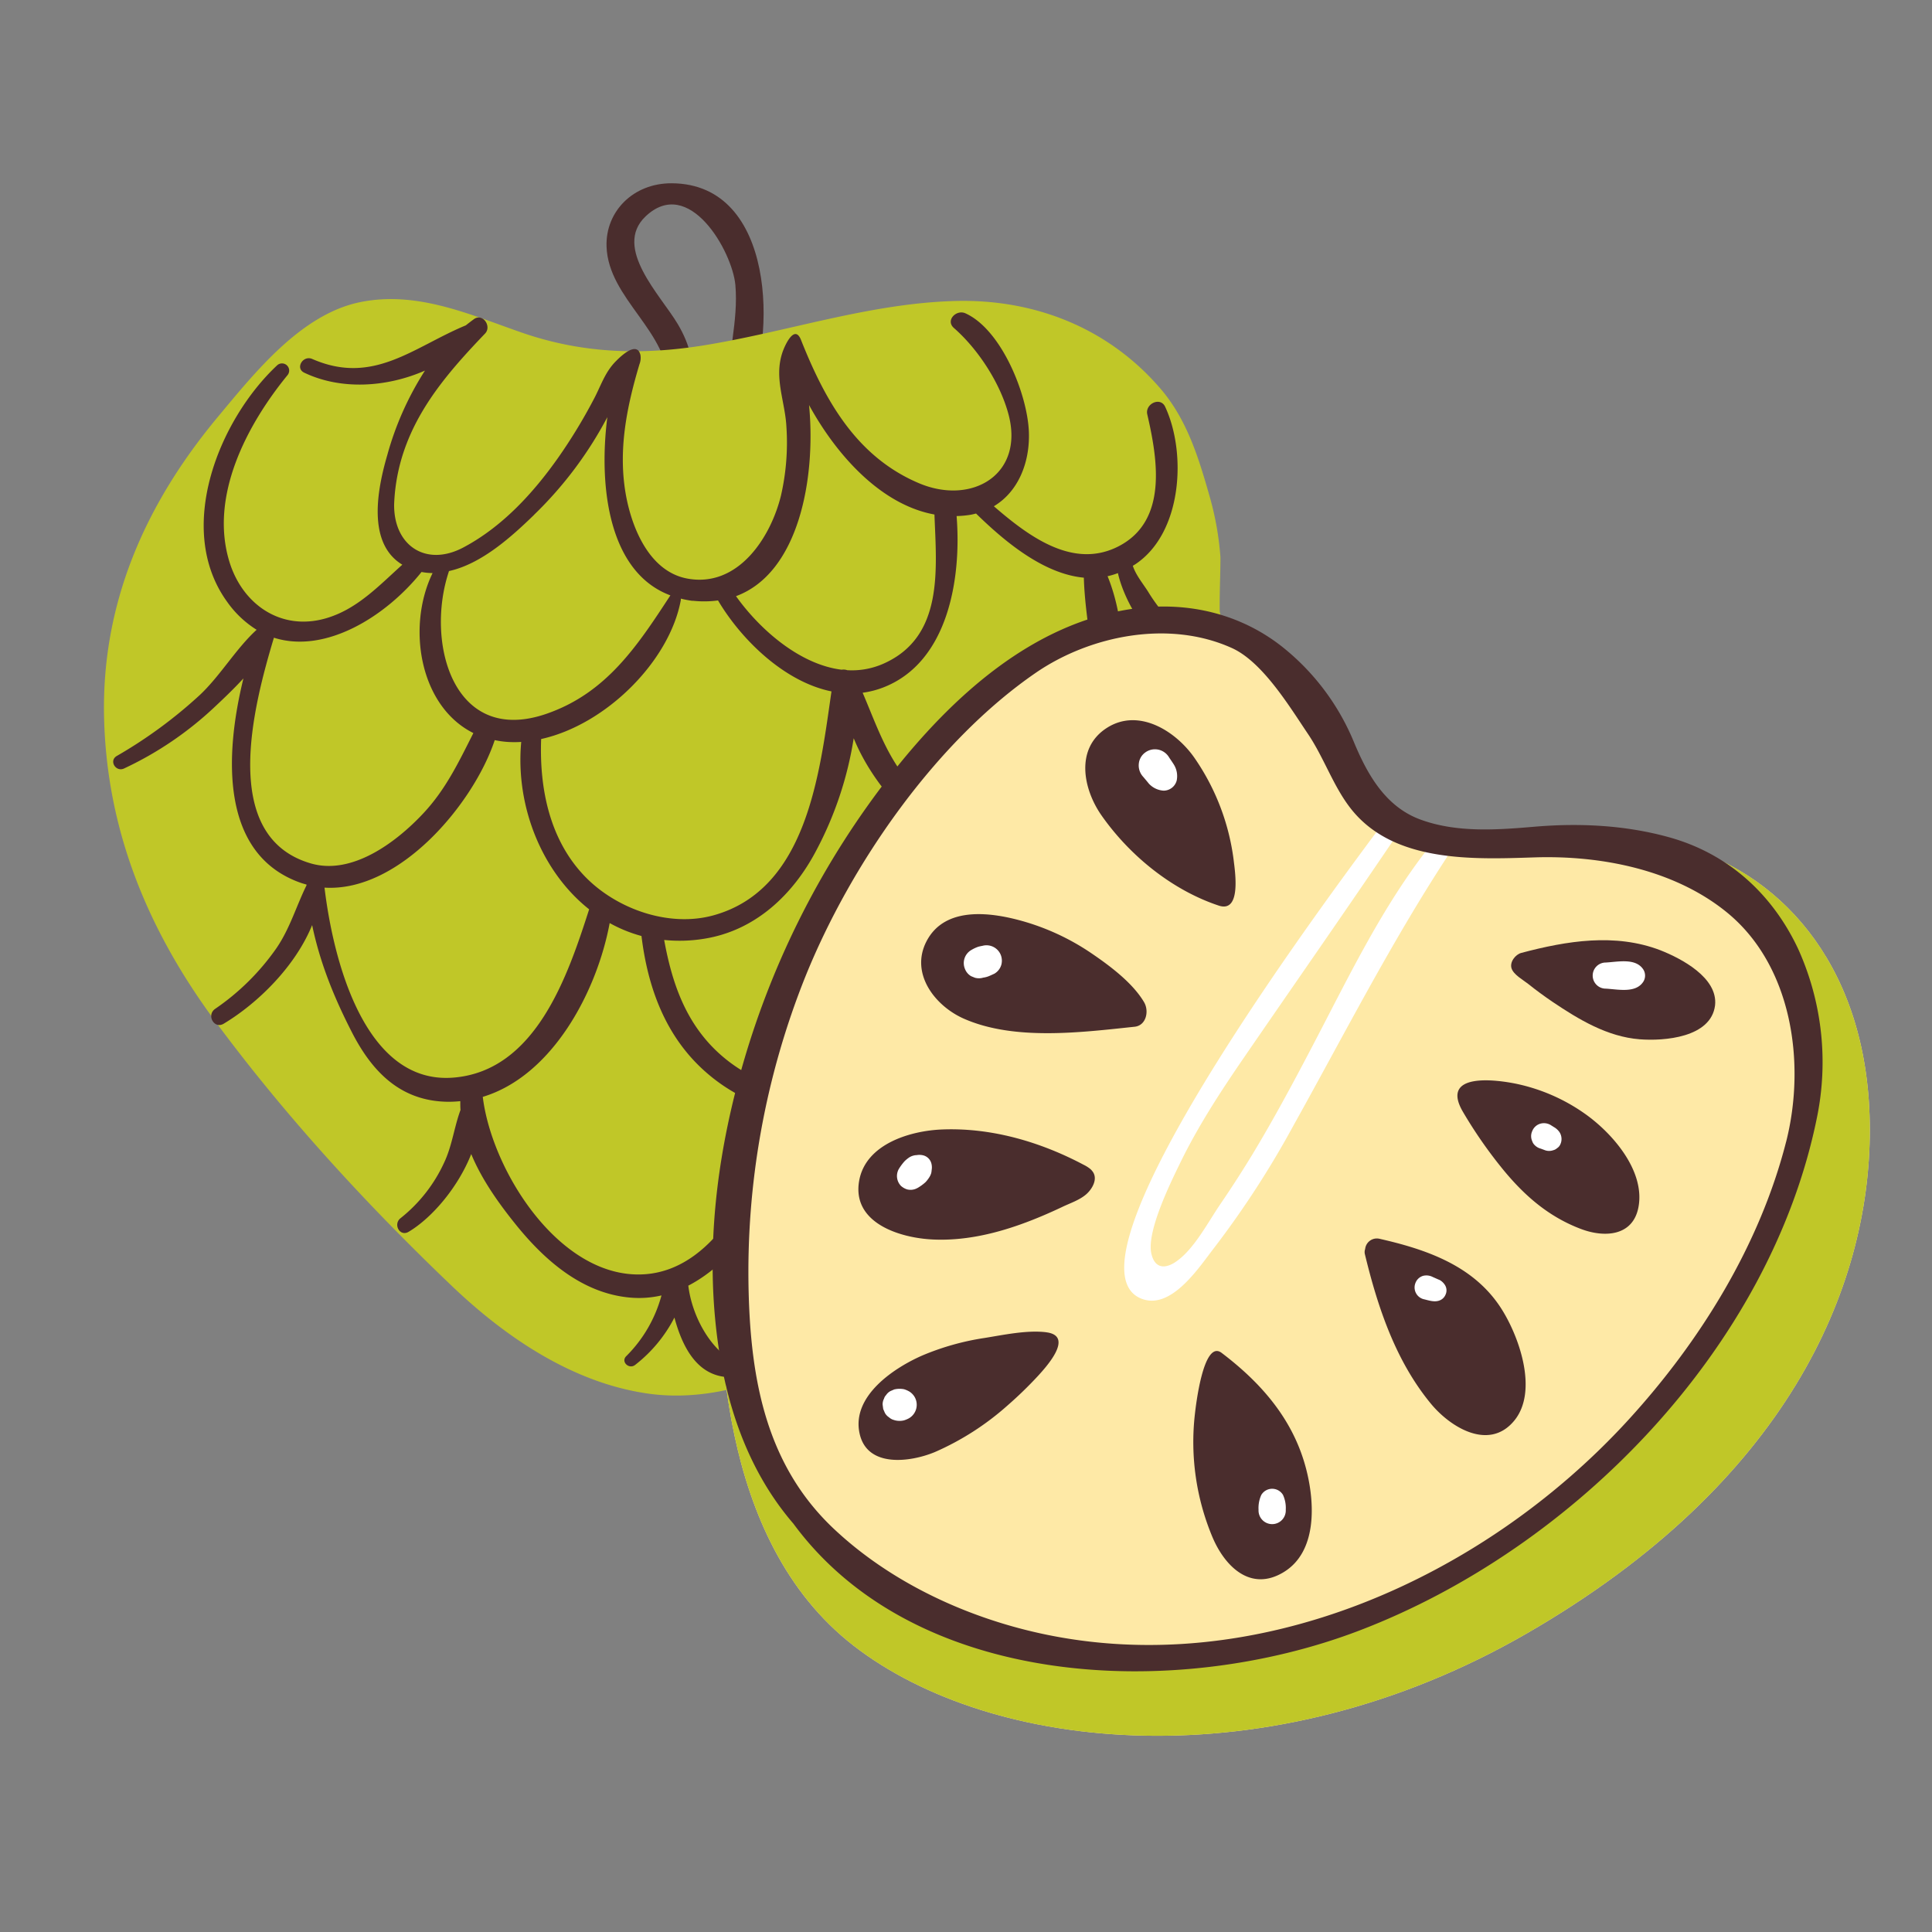 <svg xmlns="http://www.w3.org/2000/svg" viewBox="0 0 512 512"><rect x="0" y="0" width="512" height="512" fill="#808080" stroke="none"/><defs><style>.custard-applecls-1{fill:#4a2d2d;}.custard-applecls-2{fill:#c0c728;}.custard-applecls-3{fill:#fee9a6;}.custard-applecls-4{fill:#fff;}.custard-applecls-5{fill:none;}</style></defs><g id="Capa_2" data-name="Capa 2"><g id="bocetos"><path class="custard-applecls-1" d="M182.62,103.09c1.81-6.09.23-11.74-3-17.2-4.51-7.62-17.24-20.2-8.57-28.51,11.53-11,23,9.21,23.83,18.12.84,9.46-2.09,19.14-2.2,28.49,0,3.58,3.45,5.72,5.19,2.11,7.85-16.3,7.8-57.37-19.83-57.53-10.24-.06-17.6,7.48-17.3,16.75.46,14,16.85,22.64,16.38,37-.12,3.61,4.47,4.21,5.5.77Z"/><path class="custard-applecls-2" d="M288.08,278.38c-15.07,31-36.7,61.06-66.92,78.44-14.8,8.52-32.47,15-49.67,12.46-19.94-2.92-37.67-15-52-28.73C97.05,319.1,75.49,295.63,57,270.6,39.55,247,28.54,220.93,27.61,191.18c-1-30.81,10.72-57.43,30.18-80.76,9.73-11.67,21.9-27,37.42-30.3,15.13-3.17,29,3.13,43,8,16,5.55,31.67,6.08,48.34,3.4C208.74,87.93,230.3,80.41,253,79.77c20.94-.6,40.54,7,54.43,23.1,7.21,8.34,10.29,18.68,13.24,29.06a79.5,79.5,0,0,1,2.76,15.74c0,4.55-.25,9.13-.2,14a4.12,4.12,0,0,0,.21,1.23c-.78,11.59-3.22,23-6.15,34.24C310,225,300.67,252.46,288.08,278.38Z"/><path class="custard-applecls-1" d="M318.89,170.35c-3.24-2.83-7.27-4.21-10.24-7.5a46.22,46.22,0,0,1-4.44-6.13c-1.35-2.11-3.23-4.37-4-6.78.24-.15.49-.29.73-.45,12.37-8.29,13.57-29.42,7.84-41.69-1.29-2.76-5.37-.75-4.74,2,2.71,11.78,5.53,28.15-7.54,34.94-12.12,6.3-24-2.71-33.12-10.58,6.46-3.85,9.55-11.54,9.29-19.56-.33-10.06-7.29-27.31-16.85-31.58-2.38-1.06-5.35,1.89-3,3.92,6.39,5.6,12.24,14.56,14.45,22.88,4.22,15.91-9.64,24.1-23.58,18.3-16.73-7-25.07-22.07-31.42-38.05-1.76-4.41-4.47,1.84-5,3.58-2.13,6.66.8,12.81,1.14,19.47a62.91,62.91,0,0,1-1.43,18.15c-2.73,11.24-11.51,24.74-25.12,22-9.73-2-14.32-13.14-15.94-21.83-2.21-11.92.13-23.45,3.53-34.87a4.77,4.77,0,0,0,.28-2.47c-.9-3.84-5.19.27-6.49,1.6-3,3-4,6.62-6,10.32a140.45,140.45,0,0,1-9.3,15.25c-6.65,9.43-14.83,18.34-25.14,23.81-9.92,5.27-18.49-.5-18.35-11.42a49.53,49.53,0,0,1,3.3-16.06c4.37-11.4,12.52-20.56,20.8-29.21,1.83-1.91-.62-5.49-2.94-3.82q-1.11.81-2.16,1.65c-13.85,5.73-24.51,16-40.7,8.91-2.44-1.07-4.6,2.45-2.13,3.63,9.67,4.63,21.79,3.93,32-.55a81.38,81.38,0,0,0-10,22.44c-2.62,9-5.42,23.31,4,29-6.26,5.61-12.07,11.92-20.46,14.27-11.84,3.3-21.89-3.81-25.35-15-5.37-17.43,4.63-36.34,15.36-49.47a1.9,1.9,0,0,0-2.68-2.68c-15.49,14.47-27.21,43.42-13.33,62.67a27.16,27.16,0,0,0,7.85,7.46c-5.48,5-9.56,12.09-15,17.23a123,123,0,0,1-22.06,16.21c-2.16,1.26-.26,4.35,1.94,3.31a91.47,91.47,0,0,0,23.68-16c2.45-2.29,5.31-5,7.94-7.86-5,20.39-6.2,46.77,15.31,54.21.47.16.94.28,1.41.42l0,.2c-2.74,5.57-4.41,11.48-8,16.7A63.34,63.34,0,0,1,57,267.37c-2.35,1.65-.25,5.44,2.29,3.92,9.11-5.47,19-15.24,23.43-26.13C84.78,255,88.37,264,93.15,273.35c5.36,10.56,12.89,18.46,25.5,18.63a30.44,30.44,0,0,0,3.33-.16c0,.78,0,1.56.06,2.33-1.69,4.57-2.22,9.51-4.36,14a40.16,40.16,0,0,1-11.49,14.65c-2.1,1.58-.26,5.06,2.12,3.63,6.42-3.85,13.21-12.06,16.57-20.59,2.85,6.88,7.41,13.23,12,18.91,7.63,9.4,17.5,18,30.06,19.12a26.39,26.39,0,0,0,8.36-.57A35.84,35.84,0,0,1,166,359.36c-1.59,1.5.72,3.65,2.34,2.34a37.69,37.69,0,0,0,10.39-12.53c2,7.41,5.6,14.61,13,15.67,2.65.37,4.46-2.94,1.91-4.53-6.06-3.78-10.34-12.16-11.23-19.6,15.62-8.07,26.59-29.4,30.28-45.45a37.28,37.28,0,0,0,5.07.08C218.64,307.2,229,321.8,239,326.7c10.5,5.11,23.86-.72,27.62-11.56.7-2-2-3.21-3.36-2-3,2.67-5.63,6.1-9.25,7.93-7.91,4-13.39,0-18.64-6a57.76,57.76,0,0,1-11.79-20.54c.92-.2,1.83-.43,2.73-.7,13.22-3.94,23.59-14.56,28.9-27.08A85,85,0,0,0,261,245.21c.67-4.92,1.7-10.85,1.58-16.4.84.18,1.68.33,2.52.44a38.21,38.21,0,0,0,10.55,20.88c4.77,4.74,15.66,13.41,22.07,7.38a2,2,0,0,0-.41-3.12c-3.21-1.51-6.67-1.87-9.86-3.58a33.81,33.81,0,0,1-8.4-6.6,38.3,38.3,0,0,1-8.77-14.74,24.69,24.69,0,0,0,5.7-.94c12.92-3.79,18.6-17.58,20.32-29.75,2-14,2.8-32.45-2.78-46.08a19,19,0,0,0,2.74-.82c2,9,11.34,24.25,21.67,22.06A2.16,2.16,0,0,0,318.89,170.35Zm-104.48-63c7.38,13.45,19.15,26.43,33.23,29,.53,14.51,2.54,32.39-13.49,39.52a20.64,20.64,0,0,1-9.61,1.74,3,3,0,0,0-1.49-.13c-11.06-1.35-21.66-10.6-28-19.49C211.77,151.82,216.26,126.57,214.41,107.39Zm-30.85,51.85a27.26,27.26,0,0,0,6.72-.08c6.19,10.44,17.61,21.58,30.07,24.11-3.14,21.7-6.45,52.35-31.12,59.3-11.84,3.35-25.79-1.58-34.18-10.22-9.42-9.71-12.13-23.38-11.64-36.46,17.2-3.8,34-20.63,37-36.75a1.43,1.43,0,0,0,0-.46A29.05,29.05,0,0,0,183.56,159.24Zm-42-22.8a102.23,102.23,0,0,0,19.39-25.85c-2.34,18.34.3,41.14,16.73,47.24,0,0-.07.06-.1.11-8.71,13.33-16.9,25.79-32.78,31.27-24.75,8.54-32.11-19-25.84-37.73,0,0,0-.07,0-.1C127.63,149.47,135.73,142.08,141.54,136.44ZM72.59,169c13.65,4.35,29.68-5.61,39.12-17.42a16.17,16.17,0,0,0,2.93.29c-6.91,14.22-3.48,35.28,10.81,42.4-3.87,7.64-7.29,14.91-13.32,21.33-7.11,7.59-18.76,16.35-29.67,13.24C58.07,221.83,67.07,187.39,72.59,169ZM86,235.23c19.85,1.24,39.5-22.22,45.11-39.09a24.21,24.21,0,0,0,3.4.48,29.13,29.13,0,0,0,3.62,0c-1.57,16.94,5.4,34.39,18,44.36-5.64,17.53-14.1,42.86-36,44.6C96.36,287.48,88.2,253.68,86,235.23Zm85,102.45c-22.28,1.65-40.63-27.08-43.06-47,18.44-5.56,30.25-27.87,33.63-46.06a37.29,37.29,0,0,0,8.43,3.43c1.68,13.79,6.43,26.86,17.26,36.25a46,46,0,0,0,19,9.93C201.4,311.59,190.35,336.25,171,337.68Zm83.68-102.15a118.46,118.46,0,0,1-2.76,20.28c-2.93,12.45-9.94,24-21.62,30-13.25,6.82-29.1,3.06-39.8-6.71-8.85-8.08-12.43-18.71-14.49-30a40.3,40.3,0,0,0,10.58-.32c13.53-2.14,23.57-11.63,29.75-23.44a94.45,94.45,0,0,0,9.9-29.7c5.05,12.4,16.22,24.67,28.61,30.44C254.61,229.23,254.8,232.4,254.63,235.53Zm35.56-47.6c-.42,11.85-2,29.32-15.17,34.13-11.9,4.37-25.19-5.07-33-13.48-6.87-7.41-9.65-16.09-13.46-25a23.74,23.74,0,0,0,5.52-1.42c17.11-6.67,20.71-28.78,19.38-45.4a26.47,26.47,0,0,0,3.63-.33c.53-.09,1-.21,1.52-.34,7.49,7.32,17.81,16,28.57,17C287.56,164.71,290.62,176.07,290.19,187.93Z"/><path class="custard-applecls-3" d="M363.74,214.72s-15.55-43-40.11-49.51-65.89,11.45-88,43.79-44.6,90-45,116.63-.82,82.26,35.6,110.5,109.68,36.42,178.43-3.28,90.86-91.26,90.86-133.41-22.51-67.12-48.7-74.89S373.56,232.73,363.74,214.72Z"/><path class="custard-applecls-2" d="M495.52,299.44c0-36.85-17.21-60.56-39-71.14a49.24,49.24,0,0,1,5.06,5.66c8.59,11.46,21.28,35.6,16.37,64.25s-20.87,57.71-66.3,99.86a150.33,150.33,0,0,1-176.39,20.05C198.44,397.35,191,353,190.84,321.69c-.11,1.37-.19,2.7-.21,3.94-.41,26.6-.82,82.26,35.6,110.5s109.68,36.42,178.43-3.28S495.52,341.59,495.52,299.44Z"/><path class="custard-applecls-4" d="M367.07,217.39c-7.77,10.66-89.9,118.33-64.17,126.92,7.81,2.61,15.1-8.81,18.84-13.59a248.09,248.09,0,0,0,21.06-32.48c13.32-23.89,25.63-48.06,40.6-71,1.65-2.54-2.33-5.72-4.26-3.29-13,16.43-21.92,35.38-31.61,53.8-5,9.56-10.13,19.09-15.72,28.33q-4,6.57-8.31,12.89c-3.3,4.79-6.93,11.91-11.7,15.28-2.81,2-5.71,2.14-6.67-2-1.34-5.78,5-18.66,7.6-24,4.74-9.76,10.7-18.91,16.84-27.85,13.86-20.18,27.88-40.24,41.58-60.53,1.72-2.55-2.32-4.8-4.08-2.39Z"/><path class="custard-applecls-1" d="M476.56,251.54c-6.5-13.91-17.91-25.1-34.14-29.63-11.6-3.24-23.82-3.84-35.78-2.82-10,.86-20.68,1.62-30.24-1.91-9.26-3.41-14.07-12-17.64-20.62a62.85,62.85,0,0,0-18.7-24.95c-11.16-8.93-25.16-12.25-39.25-10.36-27.06,3.62-48.55,23.44-64.76,44.09a226,226,0,0,0-39.11,76.45c-6.3,21.76-9.54,44.71-7.45,67.4,1.84,20.08,7.76,39.5,20.78,54.61,32.29,43.86,101.16,46.93,149.87,28.35,57.08-21.76,109-75,121.36-135.94A72.86,72.86,0,0,0,476.56,251.54Zm-3.21,51c-7,27.44-22.75,52.86-41.69,73.61-38.48,42.17-98.84,69.29-156.1,56.68-19.89-4.38-39.72-13.66-54.62-27.71C203.2,388.39,199,366,198.4,342.41a210.5,210.5,0,0,1,15-83.52c11.94-29.63,34.42-62.25,61.09-80.59,14.34-9.85,35.22-14.15,52-6.55,8.12,3.69,15.23,15.47,20.14,22.76,4.23,6.27,6.73,13.92,11.37,19.81,11.31,14.36,32.39,13.42,48.63,12.9,17.47-.57,37,3.16,51,14.56C475,255.94,478.6,281.86,473.35,302.56Z"/><path class="custard-applecls-1" d="M277.79,353.15l-.62-.1c-5.08-.6-11.2.71-16.22,1.52a68.62,68.62,0,0,0-16.44,4.61c-7.5,3.26-18.9,10.75-16.71,20.71,2,9.18,13.49,7.62,20,4.9a72.67,72.67,0,0,0,19.16-12.29,105.45,105.45,0,0,0,8.24-8C277.47,362,284.28,354.41,277.79,353.15Z"/><path class="custard-applecls-1" d="M323.75,358.53c-4.88-3.71-6.89,14.43-7.1,16.31a65.13,65.13,0,0,0,4.67,32.53c3.27,7.73,10.07,14.54,18.79,9.31,9.06-5.43,8.32-18.53,6.05-27.32C342.78,376.22,334.28,366.52,323.75,358.53Z"/><path class="custard-applecls-1" d="M365.58,328.29a3.11,3.11,0,0,0-3.8,2.72,2.38,2.38,0,0,0-.06,1.41c3.4,14.05,8.14,28.25,17.48,39.57,5.08,6.17,15.29,12.58,22,4.61s1.2-23.06-3.74-30.42C390.15,335.28,377.85,331.07,365.58,328.29Z"/><path class="custard-applecls-1" d="M419.8,295A49,49,0,0,0,402,287.25c-5.74-1.21-20.5-3.07-14.26,7.48a120.85,120.85,0,0,0,10.86,15.54c5.66,6.83,12,12.26,20.37,15.42,6.24,2.36,13.82,1.94,15.25-5.84C436,310.1,427.08,300.06,419.8,295Z"/><path class="custard-applecls-1" d="M440,251.82c-12-4.6-24.82-2.48-36.84.71-1.56.41-3.14,2.43-2.58,4.11s3,3,4.41,4.11c2.07,1.66,4.22,3.23,6.41,4.72,7,4.71,14.54,9.27,23.11,9.95,6.5.51,18.94-.44,20-9C455.31,259.09,445.54,254,440,251.82Z"/><path class="custard-applecls-1" d="M289,309.84a9.17,9.17,0,0,0-1.8-1.15c-11.49-6.09-24.43-9.88-37.51-9.37-8.43.33-20.26,3.82-22,13.58-2,11.25,10.83,15.18,19.54,15.58,7.93.37,15.79-1.35,23.22-4,3.74-1.33,7.4-2.9,11-4.6,2.06-1,4.52-1.78,6.34-3.32,1.66-1.41,3.33-4.25,1.65-6.24A3.7,3.7,0,0,0,289,309.84Z"/><path class="custard-applecls-1" d="M303.15,265.52c-3.07-5.14-9.06-9.59-13.92-12.9a62.93,62.93,0,0,0-17.46-8.29c-8.54-2.52-21.28-4.52-26.26,5.17-4.35,8.48,2.21,17,9.79,20.4,13.43,6,31.32,3.68,45.37,2.2,3.12-.32,3.9-4.18,2.52-6.51Z"/><path class="custard-applecls-1" d="M323,240c6.1,2,4.24-9.35,3.93-12.1a61.06,61.06,0,0,0-10.21-26.8c-4.84-7.16-14.81-13.65-23.34-8.23s-6.36,16.25-1.45,23.25C299.35,226.71,310.6,235.89,323,240Z"/><path class="custard-applecls-4" d="M303,205.91c.49.59,1,1.18,1.46,1.76a5.8,5.8,0,0,0,3.9,1.86,3.6,3.6,0,0,0,3.47-2.65,5.8,5.8,0,0,0-.77-4.3c-.41-.65-.85-1.27-1.27-1.91a4.34,4.34,0,0,0-6.35-1.21,4.12,4.12,0,0,0-1.63,2.82,4.43,4.43,0,0,0,1.19,3.63Z"/><path class="custard-applecls-4" d="M260.44,259.1a6.26,6.26,0,0,0,1.6-.4c.5-.21,1-.44,1.49-.67a4,4,0,0,0,1.85-2.42,4.17,4.17,0,0,0-.2-2.63,4.08,4.08,0,0,0-4.77-2.34c-.39.08-.79.15-1.17.26a10.1,10.1,0,0,0-1.88.89,4,4,0,0,0-1.63,5,3.76,3.76,0,0,0,1.63,1.91l1,.41a4,4,0,0,0,2.12,0Z"/><path class="custard-applecls-4" d="M243.17,314.82a12.42,12.42,0,0,0,2.1-1.53,8.7,8.7,0,0,0,1-1.29,4.55,4.55,0,0,0,.5-1.07,4.67,4.67,0,0,0,0-2.23v1.88a4,4,0,0,0,.07-2.19,3,3,0,0,0-2.21-2.22,4.21,4.21,0,0,0-2.2.07h1.88a5.88,5.88,0,0,0-1.72-.1,4.1,4.1,0,0,0-1.51.51,8.16,8.16,0,0,0-1.37,1.1,13.91,13.91,0,0,0-1.54,2.09,3.78,3.78,0,0,0,.57,4.41,4.44,4.44,0,0,0,1.61.94,3.66,3.66,0,0,0,2.8-.37Z"/><path class="custard-applecls-4" d="M237,376.35a5,5,0,0,0,2.57.06,7.36,7.36,0,0,0,1.33-.56,4.14,4.14,0,0,0,1.48-5.65,4.2,4.2,0,0,0-1.48-1.48,6.71,6.71,0,0,0-1.33-.56,6.2,6.2,0,0,0-2.33,0l-.24.05-1,.43a3.14,3.14,0,0,0-1.18,1.08,2.08,2.08,0,0,0-.54.93,3.13,3.13,0,0,0-.37,1.63l.15,1.12.43,1a3.2,3.2,0,0,0,1.09,1.19,3.13,3.13,0,0,0,1.43.75Z"/><path class="custard-applecls-4" d="M340.74,400.11a8.32,8.32,0,0,0-.73-3.94,3.35,3.35,0,0,0-5.75,0,8.32,8.32,0,0,0-.73,3.94,3.61,3.61,0,1,0,7.21,0Z"/><path class="custard-applecls-4" d="M377.21,344.28c1.3.3,2.74.83,4.06.43a2.77,2.77,0,0,0,1.82-1.63,2.67,2.67,0,0,0-.14-2.5,4,4,0,0,0-1.27-1.28c-.21-.12-.45-.2-.67-.3l-1.33-.59a3.66,3.66,0,0,0-2.47-.32,3.1,3.1,0,0,0-2.08,1.86,3.21,3.21,0,0,0,2.08,4.33Z"/><path class="custard-applecls-4" d="M408.26,304.38l1,.37a3.24,3.24,0,0,0,2.39.06,2.28,2.28,0,0,0,1-.54,2.21,2.21,0,0,0,.78-.85,3.36,3.36,0,0,0-.13-3.36,4.39,4.39,0,0,0-1.46-1.35l-.94-.59a3.5,3.5,0,0,0-2.63-.35,3.3,3.3,0,0,0-2.22,2,3.2,3.2,0,0,0,0,2.64,2.53,2.53,0,0,0,.7,1.1,3.48,3.48,0,0,0,1.52.88Z"/><path class="custard-applecls-4" d="M425.54,262c3.19.16,8,1.33,10-1.91a3.05,3.05,0,0,0,0-3.09c-2-3.23-6.82-2.08-10-1.92a3.46,3.46,0,0,0,0,6.92Z"/><rect class="custard-applecls-5" width="512" height="512"/></g></g></svg>